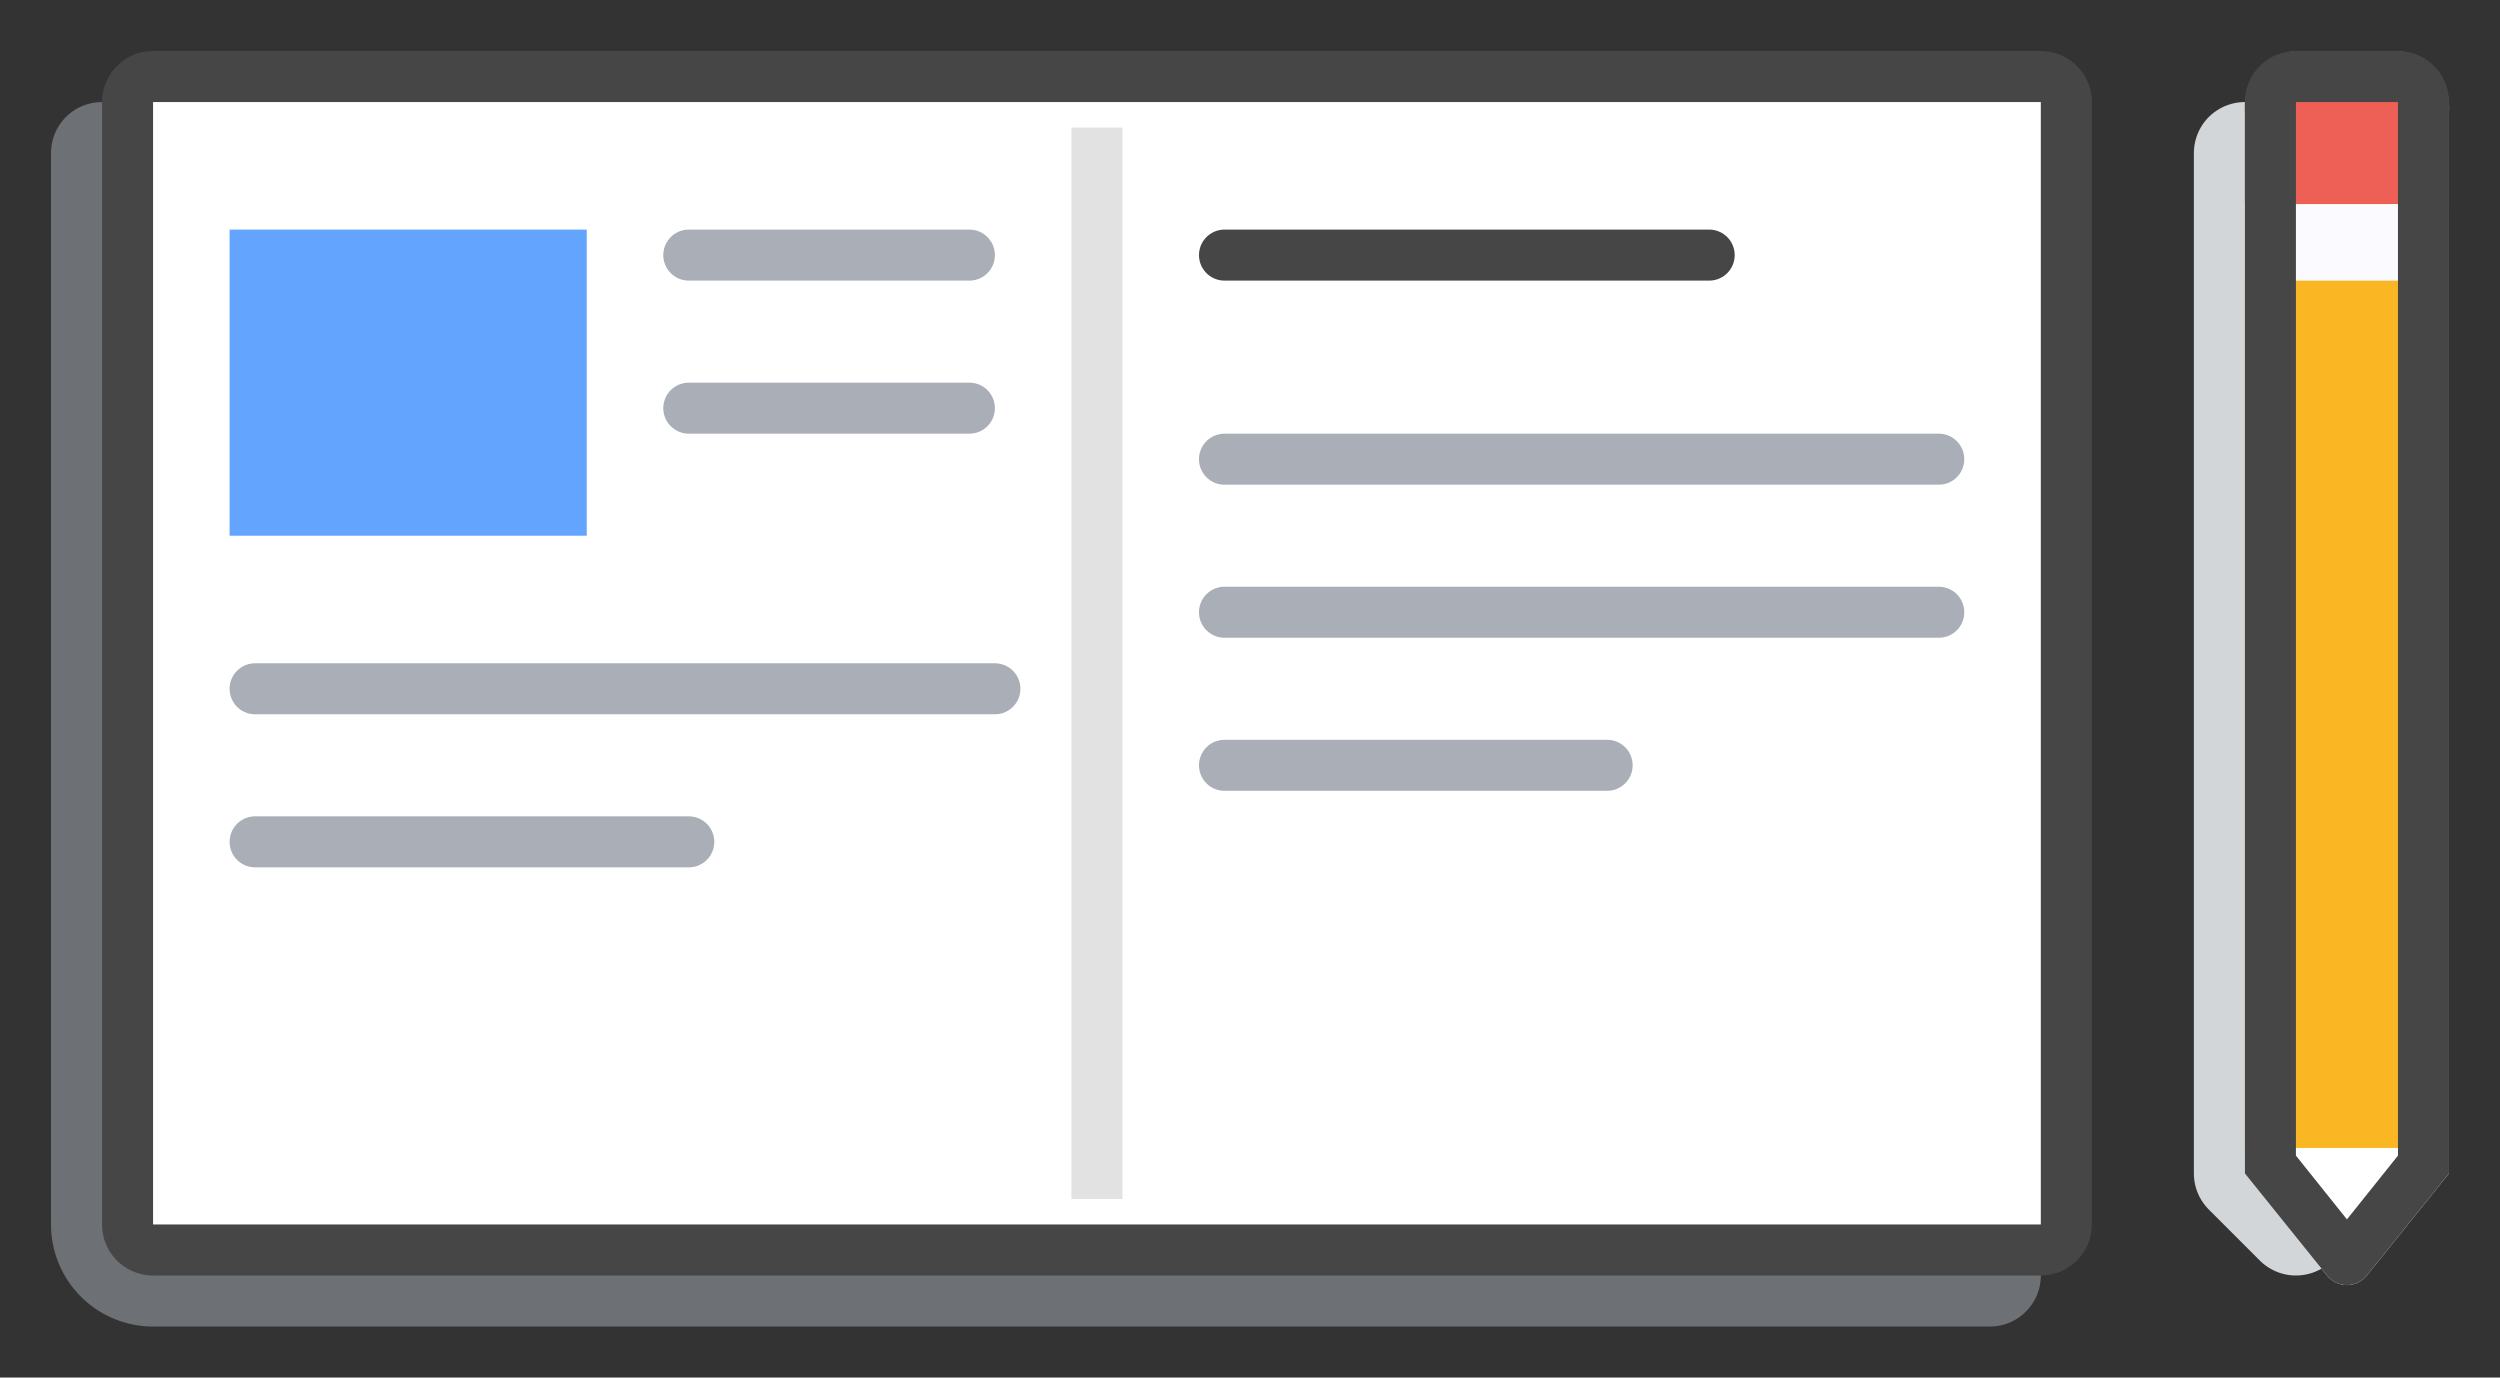 <svg id="Layer_1" data-name="Layer 1" xmlns="http://www.w3.org/2000/svg" viewBox="0 0 98 54"><rect x="0" y="0" width="98" height="54" fill="#333333" stroke="none"/><defs><style>.cls-1,.cls-4,.cls-8,.cls-9{fill:none;stroke-linecap:round}.cls-1,.cls-9{stroke:#a9aeb7}.cls-1,.cls-8,.cls-9{stroke-miterlimit:10}.cls-1,.cls-4{stroke-width:4px}.cls-1{opacity:.5}.cls-2{fill:#fff}.cls-3{fill:#464646}.cls-4{stroke:#d3d6d9;stroke-linejoin:round}.cls-5{fill:#fbb723}.cls-6{fill:#ee6055}.cls-7{fill:#fbfbff}.cls-8{stroke:#464646}.cls-8,.cls-9{stroke-width:2px}.cls-10{fill:#e1e2e1}.cls-11{fill:#63a4ff}</style></defs><title>nav-icons__articles--color</title><path class="cls-1" d="M4 6v42a2 2 0 0 0 2 2h72"/><rect class="cls-2" x="5" y="3" width="76" height="46" rx="1" ry="1"/><path class="cls-3" d="M80 4v44H6V4h74m0-2H6a2 2 0 0 0-2 2v44a2 2 0 0 0 2 2h74a2 2 0 0 0 2-2V4a2 2 0 0 0-2-2z"/><path class="cls-4" d="M88 6v40l2 2"/><path class="cls-2" d="M96 46l-3.22 4a1 1 0 0 1-1.56 0L88 46V5h8z"/><path class="cls-5" d="M88 5h8v40h-8z"/><path class="cls-6" d="M96 8h-8V4.4A2.23 2.23 0 0 1 90 2h4a2.23 2.23 0 0 1 2 2.4z"/><path class="cls-7" d="M88 8h8v3h-8z"/><path class="cls-3" d="M94 4v41.3l-2 2.5-2-2.5V4h4m0-2h-4a2 2 0 0 0-2 2v42l3.22 4a1 1 0 0 0 1.56 0L96 46V4a2 2 0 0 0-2-2z"/><path class="cls-8" d="M48 10h19"/><path class="cls-9" d="M48 18h28M48 24h28"/><path class="cls-10" d="M42 5h2v42h-2z"/><path class="cls-9" d="M48 30h15"/><path class="cls-11" d="M9 9h14v12H9z"/><path class="cls-9" d="M27 10h11M27 16h11M10 27h29M10 33h17"/></svg>
